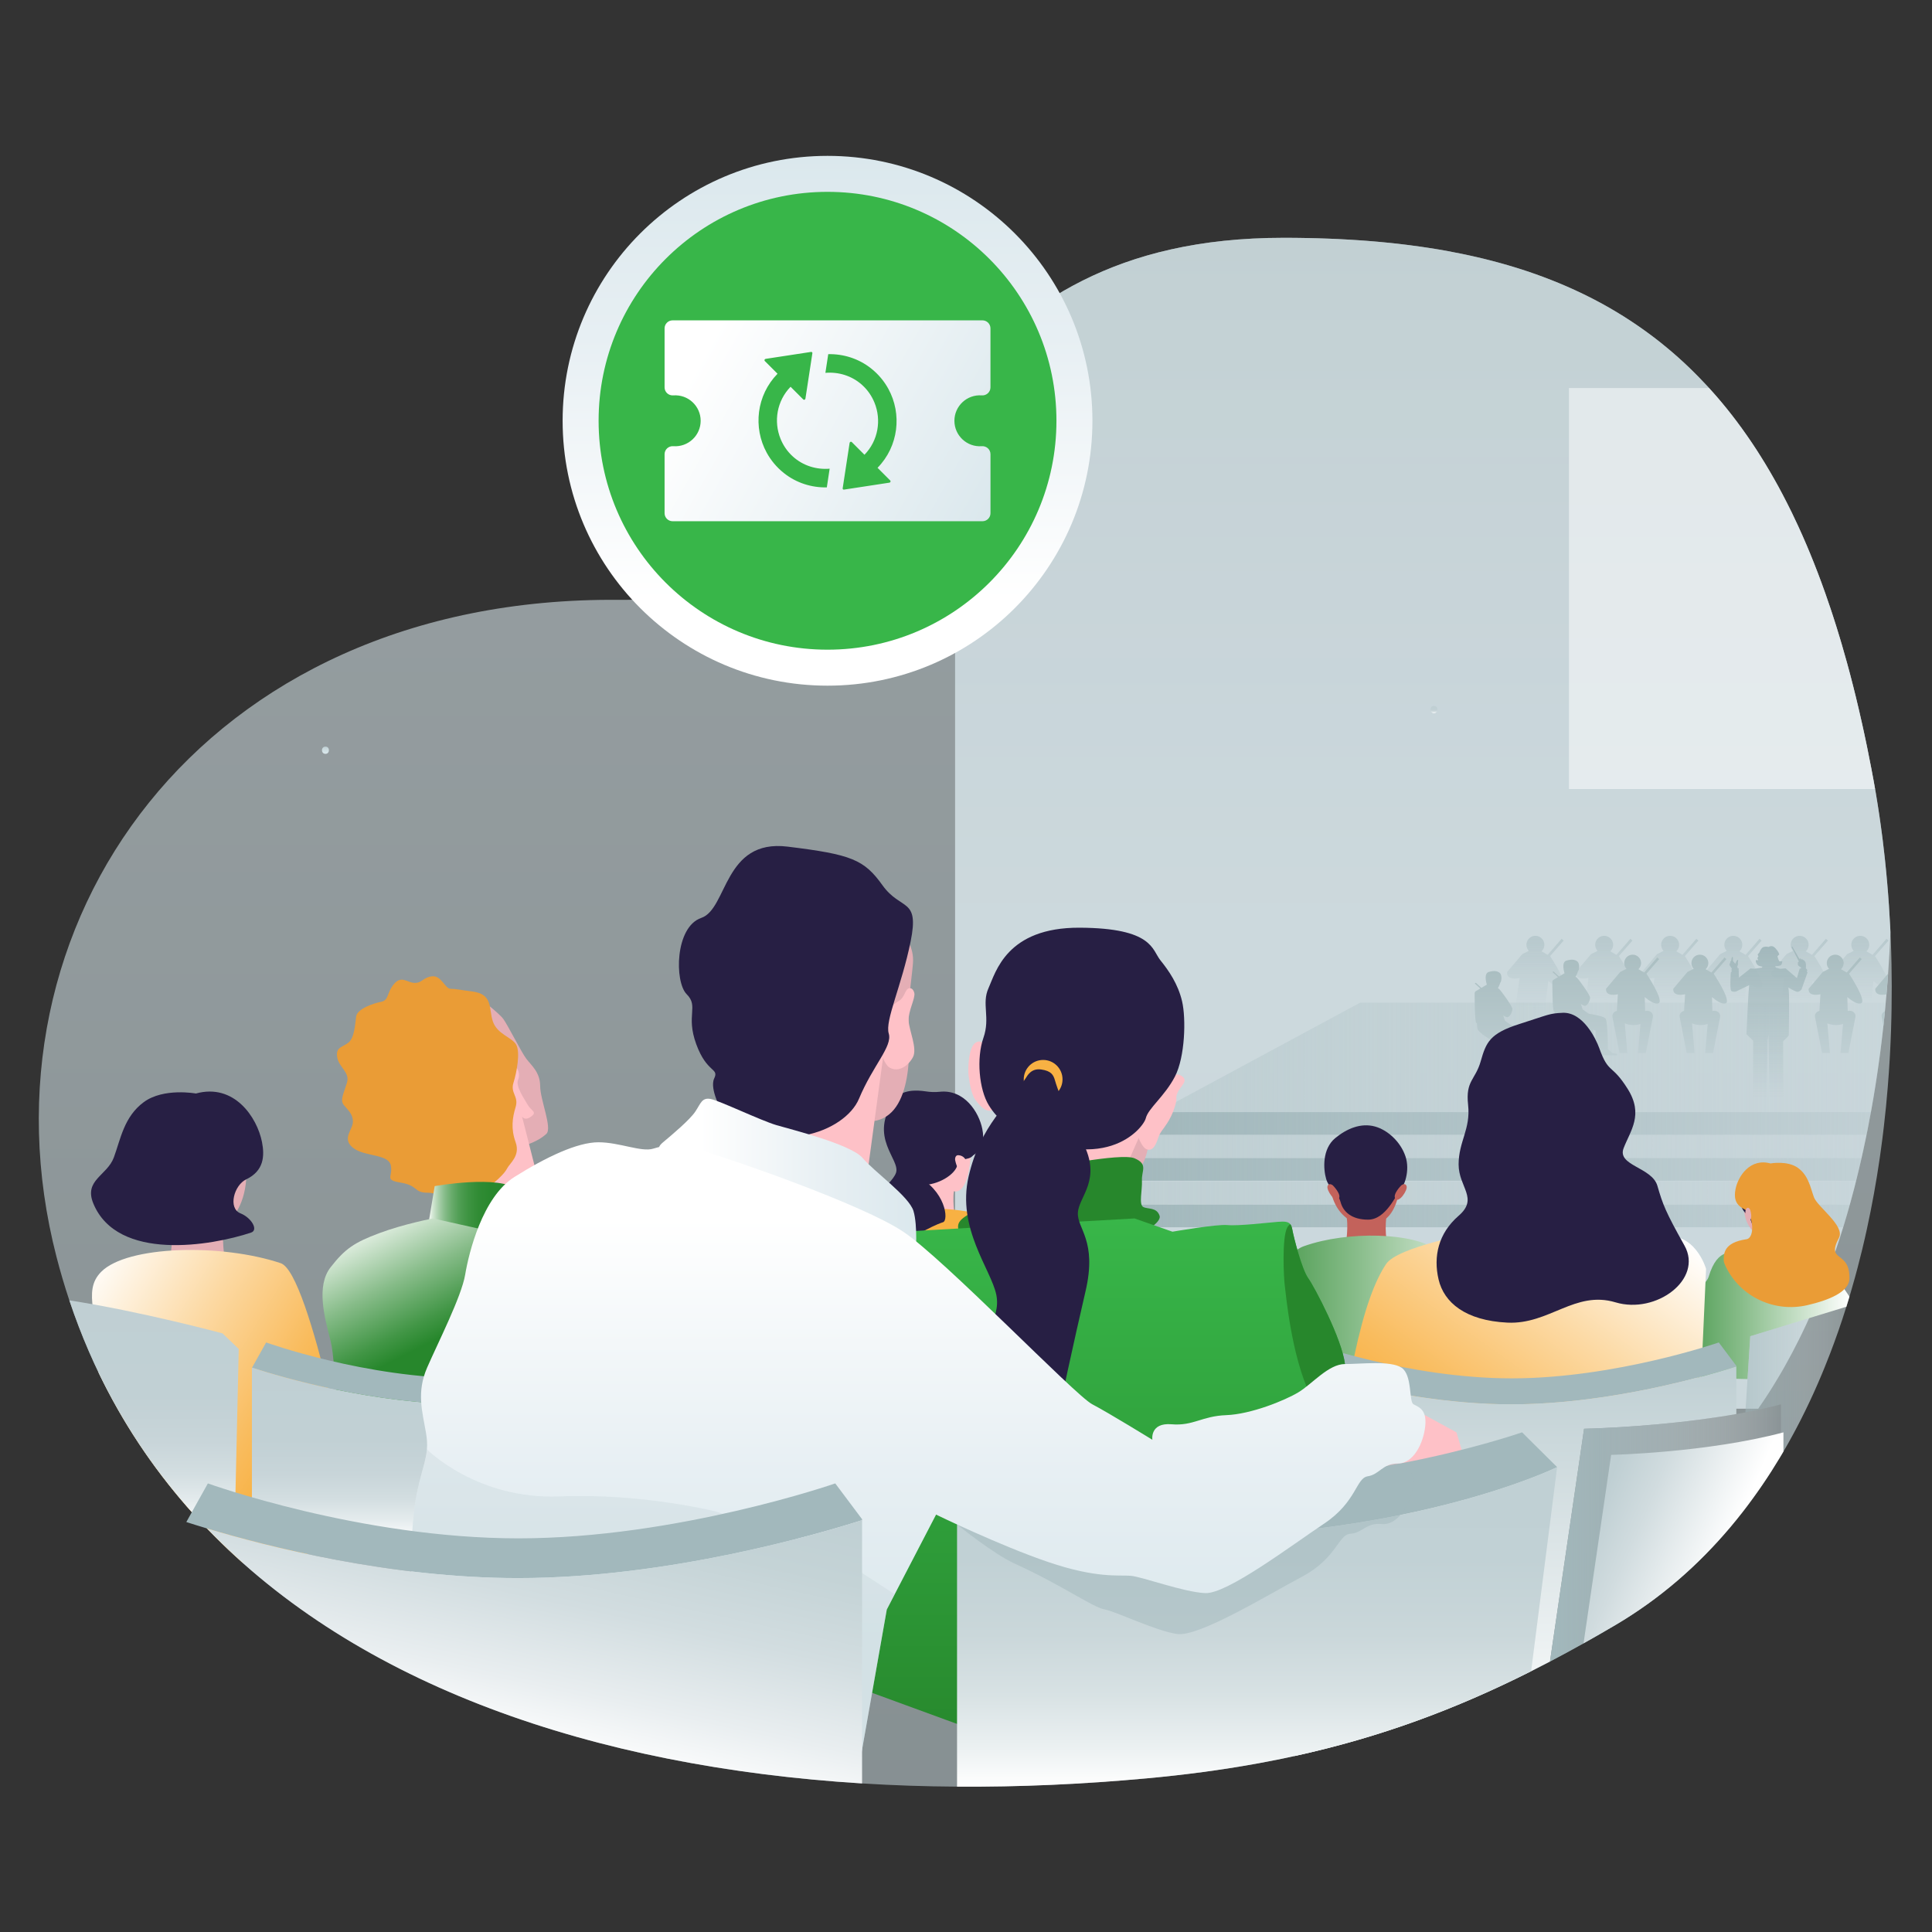 <svg enable-background="new 0 0 800 800" viewBox="0 0 800 800" xmlns="http://www.w3.org/2000/svg" xmlns:xlink="http://www.w3.org/1999/xlink"><rect x="0" y="0" width="800" height="800" fill="#333333" stroke="none"/><linearGradient id="a" gradientUnits="userSpaceOnUse" x1="399.697" x2="399.697" y1="739.823" y2="98.465"><stop offset="0" stop-color="#bfcfd3"/><stop offset=".5" stop-color="#cfdee2"/><stop offset="1" stop-color="#dbe8ed"/></linearGradient><linearGradient id="b"><stop offset="0" stop-color="#dbe8ed"/><stop offset=".5" stop-color="#cfdee2"/><stop offset="1" stop-color="#bfcfd3"/></linearGradient><linearGradient id="c" gradientUnits="userSpaceOnUse" x1="589.136" x2="589.136" xlink:href="#b" y1="376.88" y2="-107.959"/><clipPath id="d"><path d="m782.79 385.95c-.02.67-.05 1.34-.08 2.01-.03.6-.05 1.2-.08 1.79-.09 1.81-.19 3.63-.29 5.45-.01.17-.02.33-.04.5-.1 1.83-.21 3.67-.34 5.5-.23 3.44-.49 6.89-.79 10.35-.17 1.97-.35 3.95-.54 5.92-.08.87-.17 1.73-.26 2.6v.08c-.03.26-.05.51-.09.77-.06.61-.11 1.22-.18 1.82-.14 1.3-.28 2.6-.43 3.9-.14 1.32-.3 2.63-.46 3.94 0 .07-.01.15-.02.22-.37 3.06-.76 6.11-1.19 9.15-.01.09-.02.17-.04.25-.44 3.23-.92 6.46-1.44 9.67-.49 3.13-1.02 6.25-1.58 9.36-.03.18-.07.37-.1.55-.47 2.61-.96 5.2-1.47 7.79-.05.27-.11.55-.16.82-.52 2.58-1.06 5.15-1.62 7.7-.29 1.35-.59 2.7-.9 4.04-.59 2.62-1.22 5.22-1.86 7.81-.34 1.4-.7 2.8-1.06 4.19-.34 1.31-.69 2.62-1.05 3.92-.1.41-.21.83-.33 1.24-.24.89-.48 1.78-.74 2.66-.18.68-.38 1.37-.58 2.05-.11.38-.22.75-.33 1.13-.37 1.25-.73 2.5-1.11 3.74-.17.55-.33 1.11-.51 1.66-.37 1.2-.74 2.4-1.13 3.6-.33 1.06-.68 2.11-1.03 3.16-.22.68-.45 1.36-.68 2.03-.19.58-.39 1.16-.59 1.74-.2.57-.39 1.14-.59 1.71-1.7 4.89-3.51 9.7-5.43 14.42-.46 1.15-.93 2.28-1.41 3.41-.47 1.14-.95 2.26-1.44 3.38-.39.91-.78 1.81-1.19 2.7-1.12 2.5-2.26 4.97-3.44 7.4-.43.88-.86 1.76-1.29 2.62-1.86 3.74-3.8 7.41-5.82 10.99-.28.49-.56.98-.84 1.47-.32.56-.64 1.13-.97 1.68-.53.92-1.08 1.84-1.64 2.75-.56.94-1.13 1.87-1.71 2.8-.52.84-1.04 1.67-1.57 2.49-1.4 2.18-2.84 4.32-4.31 6.43h-332.56v-425.76c29.31-31.5 66.11-59.08 136.02-59.08 1.52 0 3.03.01 4.54.02.8.01 1.6.02 2.39.03.99.01 1.98.03 2.96.05 2.95.05 5.87.14 8.76.25 1.21.04 2.41.1 3.61.15 1.45.07 2.89.14 4.32.23 1.14.06 2.28.13 3.41.21.66.04 1.31.08 1.96.13.77.05 1.54.11 2.31.17.71.05 1.41.11 2.11.17.16.01.33.02.49.04.87.07 1.73.14 2.59.22 1.56.14 3.11.29 4.65.45.91.09 1.82.19 2.72.29.65.07 1.3.15 1.95.23.11.01.22.02.33.04.96.11 1.91.23 2.86.35 1.51.19 3.02.39 4.51.61 1.05.14 2.09.3 3.13.46 1.08.16 2.15.33 3.22.51.51.08 1.03.17 1.54.25.06.01.11.02.16.03 1.18.2 2.36.41 3.54.63 1.96.36 3.91.74 5.83 1.14.5.1 1 .2 1.5.31.88.18 1.75.37 2.62.57.73.16 1.46.33 2.19.5.92.21 1.84.43 2.75.65.86.21 1.72.43 2.57.65.38.09.75.19 1.12.29.86.22 1.7.45 2.55.68.02 0 .05.01.07.02.51.14 1.01.28 1.51.42.85.23 1.7.48 2.54.73.51.15 1.02.3 1.53.46.57.17 1.13.34 1.69.51.4.12.78.25 1.17.37 1 .32 2 .64 2.99.97.94.31 1.87.63 2.8.96.28.1.56.19.84.29 1.06.37 2.11.76 3.15 1.15 1.14.42 2.27.85 3.39 1.3.99.38 1.97.78 2.94 1.18.26.11.52.22.78.33.81.33 1.61.67 2.4 1.02 2.38 1.03 4.73 2.11 7.04 3.23 1.91.92 3.79 1.87 5.65 2.86 7.45 3.94 14.56 8.39 21.33 13.37.85.62 1.69 1.25 2.53 1.89.83.64 1.66 1.29 2.49 1.94.82.66 1.65 1.32 2.46 2 .82.67 1.63 1.35 2.43 2.04.81.69 1.61 1.39 2.4 2.1 1.59 1.42 3.16 2.87 4.71 4.36.77.74 1.54 1.49 2.3 2.26.65.64 1.3 1.3 1.93 1.96 2.39 2.44 4.72 4.98 6.99 7.61.72.83 1.44 1.68 2.15 2.53 1.51 1.8 3 3.65 4.46 5.54.61.79 1.22 1.58 1.82 2.39.69.92 1.38 1.85 2.06 2.79.66.92 1.32 1.84 1.97 2.78.52.73 1.03 1.48 1.54 2.23.27.4.54.8.81 1.2 1.26 1.87 2.5 3.78 3.71 5.74.56.88 1.11 1.77 1.65 2.67.62 1.03 1.24 2.06 1.85 3.11.61 1.04 1.22 2.1 1.82 3.17.53.93 1.05 1.86 1.57 2.81.11.2.23.41.34.62.55 1.02 1.1 2.05 1.65 3.09.58 1.1 1.16 2.22 1.73 3.35.41.81.82 1.62 1.22 2.44.31.59.6 1.19.89 1.79.88 1.8 1.74 3.63 2.59 5.48 1.2 2.61 2.38 5.27 3.53 7.98.49 1.14.97 2.28 1.44 3.44.06.13.11.26.16.4.46 1.1.91 2.22 1.35 3.34.56 1.38 1.1 2.78 1.64 4.2.5 1.3.99 2.6 1.47 3.92.36.97.72 1.95 1.06 2.93.23.61.44 1.23.66 1.85.71 1.99 1.4 4.01 2.08 6.05.3.9.61 1.81.9 2.73 1.02 3.11 2.01 6.27 2.97 9.49.29.93.57 1.87.84 2.82.7 2.38 1.39 4.79 2.06 7.24.21.76.42 1.52.62 2.28.26.97.52 1.94.78 2.92.4 1.52.8 3.05 1.19 4.6.38 1.5.76 3.01 1.13 4.54.01.04.02.08.03.13.38 1.56.76 3.14 1.13 4.73.5 2.1.98 4.21 1.45 6.35.26 1.15.51 2.3.76 3.46s.5 2.32.74 3.49c.19.89.38 1.78.56 2.67.6 2.89 1.18 5.82 1.74 8.79.33 1.71.65 3.43.97 5.17.6 3.25 1.16 6.56 1.69 9.92.23 1.43.45 2.88.66 4.33.2 1.37.4 2.75.59 4.13.19 1.39.38 2.78.56 4.18.08.63.16 1.25.24 1.88.26 2.1.51 4.21.74 6.34.09.76.17 1.52.25 2.28.17 1.58.33 3.18.48 4.78.15 1.53.29 3.07.42 4.62.12 1.37.24 2.75.34 4.13.13 1.59.24 3.19.35 4.8.2 2.97.38 5.96.53 8.98.04.74.07 1.48.1 2.22z"/></clipPath><linearGradient id="e"><stop offset="0" stop-color="#bfcfd3"/><stop offset="1" stop-color="#bfcfd3" stop-opacity="0"/></linearGradient><linearGradient id="f" gradientUnits="userSpaceOnUse" x1="479.124" x2="884.414" xlink:href="#e" y1="437.838" y2="437.838"/><linearGradient id="g" gradientUnits="userSpaceOnUse" x1="458.054" x2="880.734" xlink:href="#e" y1="474.708" y2="474.708"/><linearGradient id="h" gradientUnits="userSpaceOnUse" x1="479.124" x2="881.804" y1="465.193" y2="465.193"><stop offset="0" stop-color="#a2b8bc"/><stop offset=".962" stop-color="#a2b8bc" stop-opacity=".038"/><stop offset="1" stop-color="#a2b8bc" stop-opacity="0"/></linearGradient><linearGradient id="i"><stop offset="0" stop-color="#a2b8bc"/><stop offset="1" stop-color="#a2b8bc" stop-opacity="0"/></linearGradient><linearGradient id="j" gradientUnits="userSpaceOnUse" x1="458.054" x2="879.444" xlink:href="#i" y1="484.223" y2="484.223"/><linearGradient id="k" gradientUnits="userSpaceOnUse" x1="443.524" x2="896.014" xlink:href="#e" y1="493.993" y2="493.993"/><linearGradient id="l" gradientUnits="userSpaceOnUse" x1="464.594" x2="876.194" xlink:href="#i" y1="503.508" y2="503.508"/><linearGradient id="m"><stop offset="0" stop-color="#a2b8bc" stop-opacity="0"/><stop offset=".038" stop-color="#a2b8bc" stop-opacity=".038"/><stop offset="1" stop-color="#a2b8bc"/></linearGradient><linearGradient id="n" gradientUnits="userSpaceOnUse" x1="635.877" x2="635.877" xlink:href="#m" y1="417.55" y2="387.497"/><linearGradient id="o" gradientUnits="userSpaceOnUse" x1="664.368" x2="664.368" xlink:href="#m" y1="414.322" y2="387.497"/><linearGradient id="p" gradientUnits="userSpaceOnUse" x1="691.68" x2="691.68" xlink:href="#m" y1="414.322" y2="387.497"/><linearGradient id="q" gradientUnits="userSpaceOnUse" x1="717.835" x2="717.835" xlink:href="#m" y1="414.322" y2="387.497"/><linearGradient id="r" gradientUnits="userSpaceOnUse" x1="745.313" x2="745.313" xlink:href="#m" y1="414.322" y2="387.497"/><linearGradient id="s" gradientUnits="userSpaceOnUse" x1="770.409" x2="770.409" xlink:href="#m" y1="414.322" y2="387.497"/><linearGradient id="t"><stop offset="0" stop-color="#bfcfd3"/><stop offset="1" stop-color="#aabec1"/></linearGradient><linearGradient id="u" gradientUnits="userSpaceOnUse" x1="659.15" x2="659.15" xlink:href="#t" y1="441.996" y2="437.663"/><linearGradient id="v" gradientUnits="userSpaceOnUse" x1="656.168" x2="656.168" xlink:href="#t" y1="437.935" y2="397.366"/><linearGradient id="w" gradientUnits="userSpaceOnUse" x1="626.984" x2="626.984" xlink:href="#t" y1="446.708" y2="442.375"/><linearGradient id="x" gradientUnits="userSpaceOnUse" x1="624.001" x2="624.001" xlink:href="#t" y1="442.647" y2="402.078"/><linearGradient id="y" gradientUnits="userSpaceOnUse" x1="676.147" x2="676.147" xlink:href="#t" y1="436.007" y2="395.292"/><linearGradient id="z" gradientUnits="userSpaceOnUse" x1="703.983" x2="703.983" xlink:href="#t" y1="436.007" y2="395.292"/><linearGradient id="A" gradientUnits="userSpaceOnUse" x1="760.028" x2="760.028" xlink:href="#t" y1="436.007" y2="395.292"/><linearGradient id="B" gradientUnits="userSpaceOnUse" x1="787.625" x2="787.625" xlink:href="#t" y1="436.007" y2="395.292"/><linearGradient id="C" gradientUnits="userSpaceOnUse" x1="732.264" x2="732.264" xlink:href="#m" y1="454.084" y2="391.773"/><linearGradient id="D"><stop offset="0" stop-color="#27872c"/><stop offset=".152" stop-color="#429646"/><stop offset=".479" stop-color="#87bc89"/><stop offset=".954" stop-color="#f4f9f4"/><stop offset="1" stop-color="#fff"/></linearGradient><linearGradient id="E" gradientUnits="userSpaceOnUse" x1="503.985" x2="623.753" xlink:href="#D" y1="540.322" y2="540.322"/><linearGradient id="F"><stop offset="0" stop-color="#a2b8bc"/><stop offset=".22" stop-color="#a6bbbf" stop-opacity=".78"/><stop offset=".423" stop-color="#b1c3c7" stop-opacity=".577"/><stop offset=".621" stop-color="#c4d2d4" stop-opacity=".379"/><stop offset=".814" stop-color="#dee6e7" stop-opacity=".186"/><stop offset="1" stop-color="#fff" stop-opacity="0"/></linearGradient><linearGradient id="G" gradientUnits="userSpaceOnUse" x1="760.88" x2="761.981" xlink:href="#F" y1="550.498" y2="550.498"/><linearGradient id="H" gradientUnits="userSpaceOnUse" x1="761.981" x2="763.28" xlink:href="#F" y1="546.958" y2="546.958"/><linearGradient id="I" gradientUnits="userSpaceOnUse" x1="679.676" x2="765.82" xlink:href="#D" y1="543.459" y2="543.459"/><linearGradient id="J" gradientUnits="userSpaceOnUse" x1="28.899" x2="124.524" y1="536.433" y2="594.924"><stop offset="0" stop-color="#fff"/><stop offset=".457" stop-color="#fcd9a3"/><stop offset=".828" stop-color="#f9bc5e"/><stop offset="1" stop-color="#f8b143"/></linearGradient><linearGradient id="K" gradientUnits="userSpaceOnUse" x1="177.031" x2="214.542" y1="504.38" y2="504.38"><stop offset="0" stop-color="#fff"/><stop offset=".003" stop-color="#fdfefd"/><stop offset=".062" stop-color="#d0e5d1"/><stop offset=".124" stop-color="#a9cfab"/><stop offset=".193" stop-color="#85bb88"/><stop offset=".268" stop-color="#68ab6b"/><stop offset=".35" stop-color="#509e54"/><stop offset=".444" stop-color="#3e9442"/><stop offset=".554" stop-color="#318c35"/><stop offset=".698" stop-color="#29882e"/><stop offset="1" stop-color="#27872c"/></linearGradient><linearGradient id="L" gradientUnits="userSpaceOnUse" x1="172.822" x2="145.854" xlink:href="#D" y1="558.544" y2="505.379"/><linearGradient id="M" gradientUnits="userSpaceOnUse" x1="722.731" x2="764.541" xlink:href="#F" y1="571.938" y2="571.938"/><linearGradient id="N" gradientUnits="userSpaceOnUse" x1="599.789" x2="674.446" y1="602.303" y2="497.023"><stop offset="0" stop-color="#f8b143"/><stop offset=".172" stop-color="#f9bc5e"/><stop offset=".543" stop-color="#fcd9a3"/><stop offset="1" stop-color="#fff"/></linearGradient><linearGradient id="O" gradientUnits="userSpaceOnUse" x1="627.5" x2="627.5" y1="727.135" y2="565.815"><stop offset="0" stop-color="#fff"/><stop offset=".285" stop-color="#ecf1f2"/><stop offset="1" stop-color="#bfcfd3"/></linearGradient><linearGradient id="P"><stop offset="0" stop-color="#fff"/><stop offset=".016" stop-color="#fafbfc"/><stop offset=".102" stop-color="#e4ebed"/><stop offset=".205" stop-color="#d3dee1"/><stop offset=".331" stop-color="#c8d5d9"/><stop offset=".508" stop-color="#c1d0d4"/><stop offset="1" stop-color="#bfcfd3"/></linearGradient><linearGradient id="Q" gradientUnits="userSpaceOnUse" x1="195.787" x2="195.787" xlink:href="#P" y1="637.495" y2="555.874"/><linearGradient id="R" gradientUnits="userSpaceOnUse" x1="63.785" x2="63.785" xlink:href="#P" y1="632.268" y2="525.427"/><linearGradient id="S" gradientUnits="userSpaceOnUse" x1="456.946" x2="456.946" y1="726.881" y2="504.535"><stop offset="0" stop-color="#27872c"/><stop offset=".407" stop-color="#2e9c39"/><stop offset="1" stop-color="#38b649"/></linearGradient><linearGradient id="T" gradientUnits="userSpaceOnUse" x1="520.531" x2="520.531" y1="739.826" y2="593.098"><stop offset="0" stop-color="#fff"/><stop offset=".106" stop-color="#ecf1f2"/><stop offset=".257" stop-color="#d8e2e4"/><stop offset=".43" stop-color="#cad7da"/><stop offset=".641" stop-color="#c1d1d5"/><stop offset="1" stop-color="#bfcfd3"/></linearGradient><linearGradient id="U" gradientUnits="userSpaceOnUse" x1="272.852" x2="379.388" y1="487.163" y2="487.163"><stop offset=".161" stop-color="#fff"/><stop offset=".656" stop-color="#e7eff3"/><stop offset="1" stop-color="#dbe8ed"/></linearGradient><linearGradient id="V" gradientUnits="userSpaceOnUse" x1="134.756" x2="134.756" xlink:href="#b" y1="312.145" y2="309.145"/><linearGradient id="W" gradientUnits="userSpaceOnUse" x1="323.204" x2="323.204" xlink:href="#b" y1="617.445" y2="614.445"/><linearGradient id="X" gradientUnits="userSpaceOnUse" x1="380.29" x2="380.29" y1="681.069" y2="470.255"><stop offset="0" stop-color="#dbe8ed"/><stop offset=".343" stop-color="#e7eff3"/><stop offset=".836" stop-color="#fff"/></linearGradient><linearGradient id="Y" gradientUnits="userSpaceOnUse" x1="213.262" x2="239.732" y1="722.629" y2="601.343"><stop offset="0" stop-color="#fff"/><stop offset=".214" stop-color="#e9eef0"/><stop offset=".499" stop-color="#d2dde0"/><stop offset=".767" stop-color="#c4d3d6"/><stop offset="1" stop-color="#bfcfd3"/></linearGradient><linearGradient id="Z" gradientUnits="userSpaceOnUse" x1="641.81" x2="737.45" xlink:href="#F" y1="634.753" y2="634.753"/><linearGradient id="aa" gradientUnits="userSpaceOnUse" x1="662.567" x2="713.945" y1="621.805" y2="644.1"><stop offset="0" stop-color="#bfcfd3"/><stop offset=".336" stop-color="#d1dcdf"/><stop offset="1" stop-color="#fff"/></linearGradient><linearGradient id="ab" gradientUnits="userSpaceOnUse" x1="593.782" x2="593.782" xlink:href="#P" y1="295.301" y2="292.301"/><linearGradient id="ac" gradientUnits="userSpaceOnUse" x1="342.661" x2="342.661" y1="283.923" y2="64.546"><stop offset=".164" stop-color="#fff"/><stop offset=".657" stop-color="#e7eff3"/><stop offset="1" stop-color="#dbe8ed"/></linearGradient><linearGradient id="ad" gradientUnits="userSpaceOnUse" x1="291.488" x2="409.009" y1="145.355" y2="211.677"><stop offset="0" stop-color="#fff"/><stop offset="1" stop-color="#dbe8ed"/></linearGradient><path d="m783.26 417.48c-.02 1.36-.04 2.73-.08 4.1-.03 1.19-.06 2.37-.1 3.56-.02.59-.03 1.17-.05 1.76-.02.56-.04 1.13-.07 1.7-.02.59-.04 1.18-.07 1.77 0 .23-.01.47-.03.7-.04.96-.08 1.92-.13 2.89-.04.98-.09 1.97-.15 2.96-.03.6-.06 1.2-.1 1.79-.1 1.81-.22 3.63-.35 5.45-.01.17-.02.33-.04.5-.12 1.83-.26 3.67-.41 5.5-.44 5.41-.97 10.84-1.61 16.27-.1.87-.2 1.73-.31 2.6 0 .02 0 .05-.01.08-.1.86-.21 1.73-.32 2.59-.17 1.3-.34 2.6-.52 3.9-.18 1.39-.38 2.78-.58 4.16-1.42 9.72-3.16 19.4-5.25 28.98-.57 2.61-1.15 5.2-1.78 7.79-.06.27-.13.55-.19.82-.63 2.58-1.28 5.15-1.95 7.7-.36 1.35-.72 2.7-1.09 4.04-1.11 4.03-2.28 8.03-3.53 12-.54 1.73-1.1 3.45-1.66 5.16-.52 1.58-1.05 3.14-1.6 4.71-.57 1.63-1.14 3.25-1.74 4.87-.54 1.49-1.09 2.97-1.66 4.44-.77 2.02-1.56 4.02-2.38 6.01-.34.87-.7 1.74-1.07 2.6-2.16 5.18-4.46 10.28-6.91 15.27-.56 1.15-1.13 2.28-1.7 3.41-.57 1.14-1.15 2.26-1.74 3.38-.47.91-.95 1.81-1.44 2.7-1.35 2.5-2.73 4.97-4.16 7.4-.34.59-.68 1.17-1.03 1.75-.17.29-.35.58-.52.87-2.25 3.74-4.59 7.41-7.03 10.99-.34.49-.67.98-1.01 1.47-.39.56-.78 1.13-1.18 1.68-.64.92-1.3 1.84-1.97 2.75-.68.94-1.37 1.87-2.07 2.8-.63.84-1.26 1.67-1.9 2.49-1.69 2.18-3.43 4.32-5.2 6.43-13.45 15.97-29.25 29.77-47.67 40.62-4.43 2.61-8.82 5.13-13.19 7.58-4.65 2.6-9.28 5.12-13.9 7.54-2.6 1.36-5.2 2.7-7.8 4-31.23 15.72-62.38 27.34-97.99 35.13-18.88 4.14-39.02 7.2-61.09 9.23-26.63 2.45-52.93 3.62-78.64 3.44-13.28-.08-26.39-.52-39.32-1.33-103-6.4-194.14-35.73-256.55-91.4-5.11-4.55-10.03-9.28-14.74-14.19-1.44-1.49-2.86-3.01-4.26-4.54-.54-.59-1.07-1.17-1.59-1.76-.13-.15-.26-.29-.39-.44-.66-.73-1.32-1.47-1.98-2.22-14.48-16.6-26.8-35.08-36.62-55.52-2.97-6.18-5.72-12.54-8.23-19.09-1.37-3.57-2.67-7.19-3.9-10.87-1.96-5.87-3.73-11.88-5.32-18.03-35.39-137.24 59.9-273.64 232.91-272.03 23.91.22 42.79-4.77 58.72-13.05 33.41-17.36 53.85-49.19 80.46-77.79 29.31-31.5 66.11-59.08 136.02-59.08 1.52 0 3.03.01 4.54.02.8.01 1.6.02 2.39.03.99.01 1.98.03 2.96.05 2.95.05 5.87.14 8.76.25 1.21.04 2.41.1 3.61.15 1.45.07 2.89.14 4.32.23 1.14.06 2.28.13 3.41.21.66.04 1.31.08 1.96.13.77.05 1.54.11 2.31.17.71.05 1.41.11 2.11.17.16.01.33.02.49.04.87.07 1.73.14 2.59.22 1.56.14 3.11.29 4.65.45.91.09 1.82.19 2.72.29.65.07 1.3.15 1.95.23.11.01.22.02.33.04.96.11 1.91.23 2.86.35 1.51.19 3.02.39 4.51.61 1.05.14 2.09.3 3.13.46 1.08.16 2.15.33 3.22.51.51.08 1.03.17 1.54.25.06.01.11.02.16.03 1.18.2 2.36.41 3.54.63 1.96.36 3.91.74 5.83 1.14.5.1 1 .2 1.5.31.88.18 1.75.37 2.62.57.73.16 1.46.33 2.19.5.92.21 1.84.43 2.75.65.86.21 1.72.43 2.57.65.38.09.75.19 1.12.29.86.22 1.7.45 2.55.68.02 0 .05.01.07.02.51.14 1.01.28 1.51.42.85.23 1.7.48 2.54.73.51.15 1.02.3 1.53.46.57.17 1.13.34 1.69.51.4.12.78.25 1.17.37 1 .32 2 .64 2.99.97.94.31 1.87.63 2.8.96.28.1.56.19.84.29 1.06.37 2.11.76 3.15 1.15 1.14.42 2.27.85 3.39 1.3.99.38 1.97.78 2.94 1.18.26.11.52.22.78.33.81.33 1.61.67 2.4 1.02 2.38 1.03 4.73 2.11 7.04 3.23 1.91.92 3.79 1.87 5.65 2.86 7.45 3.94 14.56 8.39 21.33 13.37.85.62 1.69 1.25 2.53 1.89.83.64 1.66 1.29 2.49 1.94.82.66 1.65 1.32 2.46 2 .82.67 1.63 1.35 2.43 2.04.81.69 1.61 1.39 2.4 2.1 1.59 1.42 3.16 2.87 4.71 4.36.77.74 1.54 1.49 2.3 2.26.65.64 1.3 1.3 1.93 1.96 2.39 2.44 4.72 4.98 6.99 7.61.72.83 1.44 1.68 2.15 2.53 1.51 1.8 3 3.65 4.46 5.54.61.79 1.22 1.58 1.82 2.39.69.92 1.38 1.85 2.06 2.79.66.92 1.32 1.84 1.97 2.78.52.73 1.03 1.48 1.54 2.23.27.4.54.8.81 1.2 1.26 1.87 2.5 3.78 3.71 5.74.56.88 1.11 1.77 1.65 2.67.62 1.03 1.24 2.06 1.85 3.11.61 1.04 1.22 2.1 1.82 3.17.53.93 1.05 1.86 1.57 2.81.11.2.23.41.34.62.55 1.02 1.1 2.05 1.65 3.09.58 1.1 1.16 2.22 1.73 3.35.41.81.82 1.62 1.22 2.44.31.59.6 1.19.89 1.79.88 1.8 1.74 3.63 2.59 5.48 1.2 2.61 2.38 5.27 3.53 7.98.49 1.14.97 2.28 1.44 3.44.06.13.11.26.16.4.46 1.1.91 2.22 1.35 3.34.56 1.38 1.1 2.78 1.64 4.2.5 1.3.99 2.6 1.47 3.92.36.97.72 1.95 1.06 2.93.23.61.44 1.23.66 1.85.71 1.99 1.4 4.01 2.08 6.05.3.9.61 1.81.9 2.73 1.02 3.11 2.01 6.27 2.97 9.49.29.93.57 1.87.84 2.82.7 2.38 1.39 4.79 2.06 7.24.21.76.42 1.52.62 2.28.26.97.52 1.94.78 2.92.4 1.52.8 3.05 1.19 4.6.38 1.5.76 3.01 1.13 4.54.01.04.02.08.03.13.38 1.56.76 3.14 1.13 4.73.5 2.1.98 4.21 1.45 6.35.26 1.15.51 2.3.76 3.46s.5 2.32.74 3.49c.19.89.38 1.78.56 2.67.6 2.89 1.18 5.82 1.74 8.79.33 1.71.65 3.43.97 5.17.6 3.25 1.16 6.56 1.69 9.92.23 1.43.45 2.88.66 4.33.2 1.37.4 2.75.59 4.13.19 1.39.38 2.78.56 4.18.08.63.16 1.25.24 1.88.26 2.1.51 4.21.74 6.34.09.76.17 1.52.25 2.28.17 1.58.33 3.18.48 4.78.15 1.53.29 3.07.42 4.62.12 1.37.24 2.75.34 4.13.13 1.59.24 3.19.35 4.8.2 2.97.38 5.96.53 8.98.04.74.07 1.48.1 2.22.01.06.01.12.01.18.06 1.19.11 2.39.15 3.59.06 1.49.11 2.98.16 4.48v.18c.05 1.63.09 3.26.12 4.9.12 6.01.13 12.08.03 18.2z" fill="url(#a)" opacity=".6"/><path d="m782.79 385.95c-.02.67-.05 1.34-.08 2.01-.03.6-.05 1.2-.08 1.79-.09 1.81-.19 3.63-.29 5.45-.01.17-.02.33-.04.5-.1 1.83-.21 3.67-.34 5.5-.23 3.44-.49 6.89-.79 10.35-.17 1.97-.35 3.95-.54 5.92-.08.87-.17 1.73-.26 2.6v.08c-.03.26-.05.51-.09.77-.06.61-.11 1.22-.18 1.82-.14 1.3-.28 2.6-.43 3.9-.14 1.32-.3 2.63-.46 3.94 0 .07-.01.15-.02.22-.37 3.06-.76 6.11-1.19 9.15-.01.09-.02.17-.04.25-.44 3.23-.92 6.46-1.44 9.67-.49 3.13-1.02 6.25-1.58 9.36-.03.18-.07.37-.1.55-.47 2.61-.96 5.2-1.47 7.79-.05.27-.11.55-.16.82-.52 2.58-1.06 5.15-1.62 7.7-.29 1.35-.59 2.7-.9 4.04-.59 2.62-1.22 5.22-1.86 7.81-.34 1.4-.7 2.8-1.06 4.19-.34 1.31-.69 2.62-1.05 3.92-.1.41-.21.83-.33 1.24-.24.89-.48 1.78-.74 2.66-.18.68-.38 1.37-.58 2.05-.11.38-.22.75-.33 1.13-.37 1.25-.73 2.5-1.11 3.74-.17.55-.33 1.11-.51 1.66-.37 1.2-.74 2.4-1.13 3.6-.33 1.06-.68 2.11-1.03 3.16-.22.68-.45 1.36-.68 2.03-.19.58-.39 1.16-.59 1.74-.2.57-.39 1.14-.59 1.71-1.7 4.89-3.51 9.7-5.43 14.42-.46 1.15-.93 2.28-1.41 3.41-.47 1.14-.95 2.26-1.44 3.38-.39.91-.78 1.81-1.19 2.7-1.12 2.5-2.26 4.97-3.44 7.4-.43.88-.86 1.76-1.29 2.62-1.86 3.74-3.8 7.41-5.82 10.99-.28.49-.56.98-.84 1.47-.32.56-.64 1.13-.97 1.68-.53.92-1.08 1.84-1.64 2.75-.56.94-1.13 1.87-1.71 2.8-.52.84-1.04 1.67-1.57 2.49-1.4 2.18-2.84 4.32-4.31 6.43h-332.56v-425.76c29.31-31.5 66.11-59.08 136.02-59.08 1.52 0 3.03.01 4.54.02.8.01 1.6.02 2.39.03.99.01 1.98.03 2.96.05 2.95.05 5.87.14 8.76.25 1.21.04 2.41.1 3.61.15 1.45.07 2.89.14 4.32.23 1.14.06 2.28.13 3.41.21.66.04 1.31.08 1.96.13.77.05 1.54.11 2.31.17.71.05 1.41.11 2.11.17.16.01.33.02.49.04.87.07 1.73.14 2.59.22 1.56.14 3.11.29 4.65.45.91.09 1.82.19 2.72.29.65.07 1.3.15 1.95.23.11.01.22.02.33.04.96.11 1.91.23 2.86.35 1.51.19 3.02.39 4.51.61 1.05.14 2.09.3 3.13.46 1.08.16 2.15.33 3.22.51.51.08 1.03.17 1.54.25.06.01.11.02.16.03 1.18.2 2.36.41 3.54.63 1.96.36 3.91.74 5.83 1.14.5.1 1 .2 1.5.31.88.18 1.75.37 2.62.57.73.16 1.46.33 2.19.5.92.21 1.84.43 2.75.65.86.21 1.72.43 2.57.65.38.09.75.19 1.12.29.86.22 1.7.45 2.55.68.02 0 .05.01.07.02.51.14 1.01.28 1.51.42.85.23 1.7.48 2.54.73.51.15 1.02.3 1.53.46.57.17 1.13.34 1.69.51.4.12.78.25 1.17.37 1 .32 2 .64 2.99.97.94.31 1.87.63 2.8.96.28.1.56.19.84.29 1.06.37 2.11.76 3.15 1.15 1.14.42 2.27.85 3.39 1.3.99.38 1.97.78 2.94 1.18.26.11.52.22.78.33.81.33 1.61.67 2.4 1.02 2.38 1.03 4.73 2.11 7.04 3.23 1.91.92 3.79 1.87 5.65 2.86 7.45 3.94 14.56 8.39 21.33 13.37.85.62 1.69 1.25 2.53 1.89.83.64 1.66 1.29 2.49 1.94.82.66 1.65 1.32 2.46 2 .82.67 1.63 1.35 2.43 2.04.81.69 1.61 1.39 2.4 2.1 1.59 1.42 3.16 2.87 4.71 4.36.77.74 1.54 1.49 2.3 2.26.65.64 1.3 1.3 1.93 1.96 2.39 2.44 4.72 4.98 6.99 7.61.72.83 1.44 1.68 2.15 2.53 1.51 1.8 3 3.65 4.46 5.54.61.79 1.22 1.58 1.82 2.39.69.92 1.38 1.85 2.06 2.79.66.92 1.32 1.84 1.97 2.78.52.73 1.03 1.48 1.54 2.23.27.4.54.8.81 1.2 1.26 1.87 2.5 3.78 3.71 5.74.56.88 1.11 1.77 1.65 2.67.62 1.03 1.24 2.06 1.85 3.11.61 1.04 1.22 2.1 1.82 3.17.53.93 1.05 1.86 1.57 2.81.11.2.23.41.34.62.55 1.02 1.1 2.05 1.65 3.09.58 1.1 1.16 2.22 1.73 3.35.41.81.82 1.62 1.22 2.44.31.59.6 1.19.89 1.79.88 1.8 1.74 3.63 2.59 5.48 1.2 2.61 2.38 5.27 3.53 7.98.49 1.14.97 2.28 1.44 3.44.06.13.11.26.16.4.46 1.1.91 2.22 1.35 3.34.56 1.38 1.1 2.78 1.64 4.2.5 1.3.99 2.6 1.47 3.92.36.97.72 1.95 1.06 2.93.23.61.44 1.23.66 1.85.71 1.99 1.4 4.01 2.08 6.05.3.9.61 1.81.9 2.73 1.02 3.11 2.01 6.27 2.97 9.49.29.93.57 1.87.84 2.82.7 2.38 1.39 4.79 2.06 7.24.21.76.42 1.52.62 2.28.26.97.52 1.94.78 2.92.4 1.52.8 3.05 1.19 4.6.38 1.5.76 3.01 1.13 4.54.01.04.02.08.03.13.38 1.56.76 3.14 1.13 4.73.5 2.1.98 4.21 1.45 6.35.26 1.15.51 2.3.76 3.46s.5 2.32.74 3.49c.19.89.38 1.78.56 2.67.6 2.89 1.18 5.82 1.74 8.79.33 1.71.65 3.43.97 5.17.6 3.25 1.16 6.56 1.69 9.92.23 1.43.45 2.88.66 4.33.2 1.37.4 2.75.59 4.13.19 1.39.38 2.78.56 4.18.08.63.16 1.25.24 1.88.26 2.1.51 4.21.74 6.34.09.76.17 1.52.25 2.28.17 1.58.33 3.18.48 4.78.15 1.53.29 3.07.42 4.62.12 1.37.24 2.75.34 4.13.13 1.59.24 3.19.35 4.8.2 2.97.38 5.96.53 8.98.04.74.07 1.48.1 2.22z" fill="url(#c)" opacity=".8"/><g clip-path="url(#d)"><path d="m884.41 415.17c0 2.76-.02-.47-.07 2.31-.02 1.36-.04 2.73-.08 4.1-.03 1.19-.06 2.37-.1 3.56-.02.59-.03 1.17-.05 1.76-.02.56-.04 1.13-.07 1.7-.02.59-.04 1.18-.07 1.77 0 .23-.01.47-.03.7-.04.96-.08 1.92-.13 2.89-.04.98-.09 1.97-.15 2.96-.03.6-.06 1.2-.1 1.79-.1 1.81-.22 3.63-.35 5.45-.01.17-.02.33-.04.5-.12 1.83-.26 3.67-.41 5.5-.28 3.44-.6 6.89-.96 10.35h-402.68l84.1-45.34z" fill="url(#f)"/><path d="m880.73 469.88c-.07.61-.14 1.22-.22 1.82-.17 1.3-.34 2.6-.52 3.9-.17 1.32-.36 2.63-.55 3.94h-421.39l21.66-9.66z" fill="url(#g)"/><path d="m881.8 460.51c-.2 1.97-.42 3.95-.65 5.92-.1.87-.2 1.73-.31 2.6 0 .02 0 .05-.01.08-.03.26-.06.51-.1.77h-401.61v-9.37z" fill="url(#h)"/><path d="m879.44 479.54c-.01.07-.02.15-.03.22-.45 3.06-.92 6.11-1.44 9.15h-419.92v-9.37z" fill="url(#j)"/><path d="m896.01 489.16v9.67h-452.49l21.66-9.67z" fill="url(#k)"/><path d="m876.19 498.83c-.6 3.13-1.24 6.25-1.91 9.36h-409.69v-9.36z" fill="url(#l)"/></g><g clip-path="url(#d)" opacity=".5"><path d="m641.92 395.99-.09-.05 5.64-6.47-.83-.73-5.78 6.64-2.54-1.46c.65-.61 1.08-1.45 1.16-2.41.16-2.05-1.37-3.84-3.42-4s-3.84 1.37-4 3.42c-.08 1.07.3 2.07.97 2.81l-2.7 1.35-6.25 7.39s-.82 3.64 5.18 2.48l-1.69 11.64 12.15.95 1.41-11.35c1.73 1.47 4.53 3.49 6.13 2.7 2.42-1.2-5.34-12.91-5.34-12.91z" fill="url(#n)"/><path d="m670.41 395.99-.1-.05 5.64-6.47-.83-.73-5.78 6.64-2.54-1.46c.65-.61 1.08-1.45 1.16-2.41.16-2.05-1.37-3.84-3.42-4s-3.84 1.37-4 3.42c-.08 1.07.3 2.07.97 2.81l-2.7 1.35-6.25 7.39s-.82 3.64 5.18 2.48l-.91 8.41 12.15.95.64-8.12c1.73 1.47 4.53 3.49 6.13 2.7 2.42-1.2-5.34-12.91-5.34-12.91z" fill="url(#o)"/><path d="m697.72 395.99-.09-.05 5.64-6.47-.83-.73-5.78 6.64-2.54-1.46c.65-.61 1.08-1.45 1.16-2.41.16-2.05-1.37-3.84-3.42-4s-3.84 1.37-4 3.42c-.08 1.07.3 2.07.97 2.81l-2.7 1.35-6.25 7.39s-.82 3.64 5.18 2.48l-.91 8.41 12.15.95.64-8.12c1.73 1.47 4.53 3.49 6.13 2.7 2.41-1.2-5.35-12.91-5.35-12.91z" fill="url(#p)"/><path d="m723.88 395.99-.09-.05 5.64-6.47-.83-.73-5.78 6.64-2.54-1.46c.65-.61 1.08-1.45 1.16-2.41.16-2.05-1.37-3.84-3.42-4s-3.84 1.37-4 3.42c-.08 1.07.3 2.07.97 2.81l-2.7 1.35-6.25 7.39s-.82 3.64 5.18 2.48l-.91 8.41 12.15.95.64-8.12c1.73 1.47 4.53 3.49 6.13 2.7 2.41-1.2-5.35-12.91-5.35-12.91z" fill="url(#q)"/><path d="m751.35 395.99-.09-.05 5.64-6.47-.83-.73-5.78 6.64-2.54-1.46c.65-.61 1.08-1.45 1.16-2.41.16-2.05-1.37-3.84-3.42-4s-3.84 1.37-4 3.42c-.08 1.07.3 2.07.97 2.81l-2.7 1.35-6.25 7.39s-.82 3.64 5.18 2.48l-.91 8.41 12.15.95.64-8.12c1.73 1.47 4.53 3.49 6.13 2.7 2.41-1.2-5.35-12.91-5.35-12.91z" fill="url(#r)"/><path d="m776.45 395.99-.09-.05 5.64-6.47-.83-.73-5.78 6.64-2.54-1.46c.65-.61 1.08-1.45 1.16-2.41.16-2.05-1.37-3.84-3.42-4s-3.84 1.37-4 3.42c-.08 1.07.3 2.07.97 2.81l-2.7 1.35-6.25 7.39s-.82 3.64 5.18 2.48l-.91 8.41 12.15.95.64-8.12c1.73 1.47 4.53 3.49 6.13 2.7 2.41-1.2-5.35-12.91-5.35-12.91z" fill="url(#s)"/></g><g clip-path="url(#d)"><path d="m658.26 437.66.05.87 2.39 2.27 2.02.3v.65s-3.11 0-4.06 0-1.49-1.42-1.49-1.42l-.27 1.67h-1.09s-.13-1.02-.21-1.92.42-2.1.42-2.1z" fill="url(#u)"/><path d="m643.45 405.6 1.67-.99-2.28-2.1.43-.27 2.3 2.11 2.27-1.35s-1.52-4.57.8-5.24c2.31-.67 3.43-.36 4.34.23 1.47.95.8 4.16.44 4.13-.14.48-.39 1.24-.72 1.82-.1.18-.2.34-.3.48.22.12.4.25.53.38.99 1 5.49 7.15 5.49 8.33s-1.18 3.69-2.36 3.33c-1.18-.37-1.48-.84-1.48-.84l.77 2.37 2.55 1.78c2.83.46 6.42 1.2 6.95 2.02.89 1.39.96 12.39.96 12.39l-.19.03 1.96 1.85 2.02.3v.65s-3.11 0-4.06 0-1.49-.2-1.49-.2l-.27.44h-1.09s-.13-1.02-.21-1.92c-.02-.2 0-.43.03-.64l-1.87.29.1-8.24-1.1-.35c.5 3.47.54 10.73.54 10.73l-5.18.81.1-8.24-9.16-6.13.04-.06c-.99-.74-1.9-1.6-2.05-2.32-.07-.33-.14-1.14-.2-2.22-.1-.01-.18-.03-.24-.05-.7-.28-.7-12.01-.7-12.01s-.15-.94.66-1.3z" fill="url(#v)"/><path d="m626.09 442.38.05.87 2.39 2.27 2.02.3v.65s-3.11 0-4.06 0-1.49-1.42-1.49-1.42l-.27 1.67h-1.09s-.13-1.02-.21-1.92c-.07-.9.42-2.1.42-2.1z" fill="url(#w)"/><path d="m611.28 410.31 1.67-.99-2.28-2.1.43-.27 2.3 2.11 2.27-1.35s-1.52-4.57.8-5.24c2.31-.67 3.43-.36 4.34.23 1.47.95.8 4.16.44 4.13-.14.48-.39 1.24-.72 1.82-.1.18-.2.34-.3.48.22.12.4.25.53.38.99 1 5.49 7.15 5.49 8.33s-1.18 3.69-2.36 3.33c-1.18-.37-1.48-.84-1.48-.84l.77 2.37 2.55 1.78c2.83.46 6.42 1.2 6.95 2.02.89 1.39.96 12.39.96 12.39l-.19.03 1.96 1.85 2.02.3v.65s-3.11 0-4.06 0-1.49-.2-1.49-.2l-.27.44h-1.09s-.13-1.02-.21-1.92c-.02-.2 0-.43.03-.64l-1.87.29.1-8.24-1.1-.35c.5 3.47.54 10.73.54 10.73l-5.18.81.1-8.24-9.16-6.13.04-.06c-.99-.74-1.9-1.6-2.05-2.32-.07-.33-.14-1.14-.2-2.22-.1-.01-.18-.03-.24-.05-.7-.28-.7-12.01-.7-12.01s-.15-.94.66-1.3z" fill="url(#x)"/><path d="m681.82 403.27-.09-.05 5.3-6.08-.78-.68-5.43 6.24-2.38-1.37c.74-.7 1.19-1.73 1.08-2.88-.14-1.5-1.3-2.78-2.78-3.07-2.09-.42-4.02 1.09-4.18 3.15-.08 1.01.28 1.95.91 2.64l-2.54 1.27-5.87 6.94s-.77 3.42 4.86 2.33l-.42 6.89c-1.22.26-2.05 1.32-1.83 2.47l2.92 14.96h3.26l-1.06-12.27c2.09.83 4.38.91 6.49.24l-1.04 12.03h3.26l2.92-14.96c.26-1.32-.89-2.54-2.41-2.54-.28 0-.54.05-.79.12l-.16-5.78c1.63 1.38 4.26 3.27 5.76 2.53 2.29-1.13-5-12.13-5-12.13z" fill="url(#y)"/><path d="m709.66 403.27-.09-.05 5.3-6.08-.78-.68-5.43 6.24-2.38-1.37c.74-.7 1.19-1.73 1.08-2.88-.14-1.5-1.3-2.78-2.78-3.07-2.09-.42-4.02 1.09-4.18 3.15-.08 1.01.28 1.95.91 2.64l-2.54 1.27-5.87 6.94s-.77 3.42 4.86 2.33l-.42 6.89c-1.22.26-2.05 1.32-1.83 2.47l2.92 14.96h3.26l-1.06-12.27c2.09.83 4.38.91 6.49.24l-1.04 12.03h3.26l2.92-14.96c.26-1.32-.89-2.54-2.41-2.54-.28 0-.54.05-.79.12l-.16-5.78c1.63 1.38 4.26 3.27 5.76 2.53 2.29-1.13-5-12.13-5-12.13z" fill="url(#z)"/><path d="m765.7 403.27-.09-.05 5.3-6.08-.78-.68-5.43 6.24-2.38-1.37c.74-.7 1.19-1.73 1.08-2.88-.14-1.5-1.3-2.78-2.78-3.07-2.09-.42-4.02 1.09-4.18 3.15-.08 1.01.28 1.95.91 2.64l-2.54 1.27-5.87 6.94s-.77 3.42 4.86 2.33l-.42 6.89c-1.22.26-2.05 1.32-1.83 2.47l2.92 14.96h3.26l-1.06-12.27c2.09.83 4.38.91 6.49.24l-1.04 12.03h3.26l2.92-14.96c.26-1.32-.89-2.54-2.41-2.54-.28 0-.54.05-.79.12l-.16-5.78c1.63 1.38 4.26 3.27 5.76 2.53 2.29-1.13-5-12.13-5-12.13z" fill="url(#A)"/><path d="m793.3 403.27-.09-.05 5.3-6.08-.78-.68-5.43 6.24-2.38-1.37c.74-.7 1.19-1.73 1.08-2.88-.14-1.5-1.3-2.78-2.78-3.07-2.09-.42-4.02 1.09-4.18 3.15-.08 1.01.28 1.95.91 2.64l-2.54 1.27-5.87 6.94s-.77 3.42 4.86 2.33l-.42 6.89c-1.22.26-2.05 1.32-1.83 2.47l2.92 14.96h3.26l-1.06-12.27c2.09.83 4.38.91 6.49.24l-1.04 12.03h3.26l2.92-14.96c.26-1.32-.89-2.54-2.41-2.54-.28 0-.54.05-.79.12l-.16-5.78c1.63 1.38 4.26 3.27 5.76 2.53 2.29-1.13-5-12.13-5-12.13z" fill="url(#B)"/></g><path clip-path="url(#d)" d="m748.47 402.6-2.5 7.11s-1.05 1.26-2.04.96c-.52-.17-2.07-.98-3.41-1.71.06.44.11.88.18 1.33.29 2.28 0 18.44 0 18.44-.34.51-1.26 1.44-2.35 2.45v22.9h-5.63l-.43-24.88.08.01-.08-.74-.34 2.46-.38 23.16h-5.63v-23.19c-1.53-1.45-2.77-2.63-2.77-2.63s.67-14.81.85-16.89c.07-.8.17-2.07.28-3.45l-5.45 2.63s-1.2.34-1.95-.23-.19-7.67-.19-7.67.11-.15.35-.36l-.09-.94s.07-.09.18-.21c-.36-.54-1.07-1.6-1.07-1.7 0-.13.21-.18.21-.18s-.02-.34 0-.47c.02-.14.23-.11.23-.11s-.06-.4 0-.57c.05-.18.32-.19.32-.19l.14-1.04s.28-.74.45-.74.15 1.82.15 1.82l.96 1.09s.51-1.09.61-1.25c.09-.15.34-.44.51-.38.18.05-.01.77-.01.77s.02.85 0 1.16c-.01.2-.22.7-.37 1.03.14-.02.22-.02.22-.02v.64c.13-.04.27-.08.41-.11l.15 3.91 4.76-3.78 1.76.11 2.94-.45.3-.41c-.82-.11-1.63-.31-2.02-.7-.97-.97-.76-2-.76-2h1.03l-.38-.87.43-.67-.32-.81.69-.79s.71-2 1.79-2.32 1.99 0 1.99 0 1.09-.67 2.06-.15c.97.53 2.05 2.27 2.05 2.27l.38.98-.76.7.33 1.22.43.92h1.24s-.05 1.49-.86 1.75c-.32.09-1.14.21-2.02.3l.22.58 1.82.47 2.24-.17 4.67 4.03 1.16-4.03s.16.05.41.14l.2-.44s-1.32-.83-1.36-1.13 0-1.11 0-1.11l.43-.25-3.05-6.06.29-.2 2.98 5.18c.07-.15.16-.25.29-.25.45.02.41.4.41.4s.31-.09.51-.04c.21.06.27.31.27.31s.25-.11.37.04c.11.13.18.39.2.44 0-.02.02-.08.18.01.21.11.47 1.17.47 1.45 0 .2-.04 1.04-.06 1.52.46.31.61.77.61.77l-.25.54c.14.07.26.18.34.29z" fill="url(#C)"/><path clip-path="url(#d)" d="m886.34 326.72h-236.67v-166.03h140.92c47.85 23.18 78.45 71.1 94.42 158.24.47 2.55.91 5.15 1.33 7.79z" fill="#fff" opacity=".5"/><path d="m574.12 503.39s-1.41 9.29 1.53 14.12h-18.71s1.49-8 .74-13.06c-.74-5.07 16.44-1.06 16.44-1.06z" fill="#c3625b"/><path d="m565.88 507.77s-13.92-.93-15.22-17.79c-1.02-13.3.24-15.65 14-16.04 13.03-.37 15.57 3.43 15.58 8.04.04 24.35-9.17 24.59-14.36 25.79z" fill="#c3625b"/><path d="m569.41 466.48c5.17 1.45 10.48 6.22 12.55 12.3s-.62 12.65-2.27 14.25-5.77 11.98-13.18 12c-6.86.01-10.35-3.29-11.41-7.29s-4.74-5.41-5.96-9.53-1.68-12.47 3.75-16.94c4.72-3.9 10.64-6.44 16.52-4.79z" fill="#271f44"/><path d="m580.24 490.84s1.61-1.34 2.19.31-3.19 7.12-4.6 5.29c-1.41-1.82 2.41-5.6 2.41-5.6z" fill="#c3625b"/><path d="m551.9 490.84s-1.61-1.34-2.19.31 3.19 7.12 4.6 5.29c1.41-1.82-2.41-5.6-2.41-5.6z" fill="#c3625b"/><path d="m594.71 517.5c-9.11-7.05-36.53-7.98-54.76-1.49-3.62 1.29-7.21 4.63-9.99 13.92-1.35 4.5-16.96 17.87-23.13 23.02-1.6 1.33-2.61 3.24-2.82 5.31-.29 2.85 2.93 10.6 5.8 10.75h113.95l-.76-7.98c-.27-2.77-1.18-5.44-2.67-7.79-5.69-8.94-20.41-31.7-25.62-35.74z" fill="url(#E)"/><path d="m378.73 492.21s1.4 9.19-1.51 13.95h18.49s-1.47-7.91-.74-12.91-16.24-1.04-16.24-1.04z" fill="#fec1c7"/><path d="m394.97 493.26s5.66 2.37 6.94-14.3c1.01-13.14-.23-15.46-13.83-15.85-12.88-.37-15.38 3.39-15.39 7.95-.04 24.06 17.16 21.02 22.28 22.2z" fill="#fec1c7"/><path d="m383.38 455.74c-5.11 1.43-12.4 5.39-12.4 12.15 0 6.34.62 12.5 2.25 14.08s1.15 8.73 8.47 8.75c6.78.01 13.67-4.26 14.72-8.22 1.05-3.95 5.99-1.18 7.01-5.3 2.02-8.13 1.66-12.32-3.7-16.74-4.69-3.84-10.54-6.35-16.35-4.72z" fill="#271f44"/><path d="m372.68 479.81s-1.59-1.32-2.16.31 3.15 7.03 4.55 5.23c1.39-1.8-2.39-5.54-2.39-5.54z" fill="#ffb27d"/><path d="m338.09 533.74v45.34l109.94-2.65c2.83-.14 13.54-11.78 13.25-14.6l-5.82-9.21c-2.62-3.83-8.66-10.11-10.24-11.42-6.1-5.09-21.53-18.3-22.86-22.75-2.75-9.18-6.3-12.48-9.87-13.75-5.28-1.88-11.35-3.13-17.51-3.79-1.3-.14-2.6-.25-3.9-.33-4.16-.27-8.31-.27-12.21-.02-8.84.58-16.48 2.49-20.5 5.6-3.73 2.91-13.22 16.81-20.28 27.58z" fill="#f8b143"/><path d="m389.12 452.08c-1.94.21-3.9.13-5.83-.17-3.77-.59-9.91-.78-12.82 3.32-11.25 15.84 2.59 24.86.52 30.48s-15.58 13.23-12.6 20.45c7.4 17.91 19.93 3.98 32.12-.08 2.35-.78 1.2-13.13-11.37-19.41-3.78-1.89 19.05-5.93 22.77-7.71 5.42-2.6 5.69-7.12 4.85-11.44-1.38-7.04-7.5-16.54-17.64-15.44z" fill="#271f44"/><path d="m395.49 480.31s-.22-2.12 1.48-1.96c4.26.39 4.16 6.52 1.85 7-2.31.47-3.33-5.04-3.33-5.04z" fill="#fec1c7"/><path d="m738.66 510.05s-1 6.56 1.08 9.97h-13.21s1.05-5.65.53-9.22c-.53-3.57 11.6-.75 11.6-.75z" fill="#ffb27d"/><path d="m732.84 513.15s-9.83-.65-10.74-12.56c-.72-9.39.17-11.05 9.88-11.32 9.2-.26 10.99 2.42 11 5.68.02 17.18-6.48 17.35-10.14 18.2z" fill="#e4aeb5"/><path d="m735.33 484c3.65 1.02 8.86 3.85 8.86 8.68 0 4.53-.44 8.93-1.6 10.06s-4.08 8.46-9.3 8.47c-4.84.01-7.31-2.33-8.06-5.15s-3.48-3.79-4.21-6.73c-1.44-5.81-1.19-8.8 2.64-11.96 3.34-2.74 7.52-4.53 11.67-3.37z" fill="#271f44"/><path d="m742.97 501.19s1.14-.94 1.55.22-2.25 5.02-3.25 3.74c-.99-1.29 1.7-3.96 1.7-3.96z" fill="#ffb27d"/><path d="m760.88 552.09c.38-1.06.74-2.12 1.1-3.18-.22.68-.46 1.37-.7 2.05-.13.38-.26.75-.4 1.13z" fill="url(#G)"/><path d="m761.98 548.91c.44-1.29.88-2.59 1.3-3.9-.13.41-.26.83-.4 1.24-.29.89-.59 1.78-.9 2.66z" fill="url(#H)"/><path d="m765.82 536.9c-.41 1.4-.84 2.8-1.28 4.19l-39.79 12.22-1.14 17.73-34.47-.83c-2.02-.1-9.67-8.41-9.46-10.43l4.16-6.57c1.86-2.74 6.18-7.22 7.31-8.16 4.36-3.64 15.38-13.07 16.33-16.25 1.96-6.56 4.5-8.92 7.05-9.83 12.87-4.58 32.23-3.93 38.66 1.05 2.36 1.83 7.9 9.76 12.63 16.88z" fill="url(#I)"/><path d="m733.13 481.76s7.08-1.31 11.43 1.88c4.35 3.2 5.08 8.11 6.56 12.13 1.48 4.01 12.97 11.87 10.35 16.79-5.54 10.41 4.62 4.95 4.34 16.9-.13 5.51-8.49 8.92-17.47 10.99-13.6 3.13-27.7-3.44-33.75-16.01-.5-1.03-.79-1.83-.81-2.29-.11-3.05-.02-7.63 9.34-9 3.84-.56 2.85-10.71-1.02-12.56-3.87-1.86-4.06-5.09-3.46-8.17 1.06-5.46 6.11-12.98 14.49-10.66z" fill="#ea9c36"/><path d="m724.71 500.95s-.6-1.44-1.55-.55-.36 5.81 1.2 5.09c1.56-.73.35-4.54.35-4.54z" fill="#e4aeb5"/><path d="m70.7 506.23s1.88 12.39-2.04 18.82h24.93s-1.98-10.66-.99-17.4c.99-6.76-21.9-1.42-21.9-1.42z" fill="#e4aeb5"/><path d="m81.67 512.07s18.56-1.23 20.28-23.71c1.36-17.72-.31-20.86-18.65-21.38-17.37-.49-20.75 4.57-20.76 10.72-.04 32.45 12.23 32.78 19.13 34.37z" fill="#e4aeb5"/><path d="m62.54 489.5s-2.15-1.78-2.92.42 4.25 9.49 6.13 7.06c1.89-2.44-3.21-7.48-3.21-7.48z" fill="#ffb27d"/><path d="m150.16 636.72c.75 2.51-23.52 8.27-49.74 10.36-5.11-4.55-10.03-9.28-14.74-14.19-1.44-1.49-2.86-3.01-4.26-4.54-.54-.59-1.07-1.17-1.59-1.76-.13-.15-.26-.29-.39-.44-.66-.73-1.32-1.47-1.98-2.22-14.48-16.6-26.8-35.08-36.62-55.52.49-23.08-7.13-33.49 1.05-41.77 10.78-10.92 49.9-11.78 74.35-3.58 12.38 4.16 30.22 101.28 33.92 113.66z" fill="url(#J)"/><path d="m81.12 452.8s-13.37-2.48-21.58 3.56c-8.2 6.04-9.6 15.32-12.39 22.89-2.79 7.58-12.52 9.37-8.5 19.1 9.98 24.15 48.87 17.52 65.31 12.04 3.17-1.06.13-6.17-4.38-7.97-5.3-2.11-2.66-11.67 2.37-14.08 7.31-3.5 7.67-9.61 6.54-15.42-2.01-10.29-11.55-24.49-27.37-20.12z" fill="#271f44"/><path d="m198.23 413.07s8.35 6.34 10.2 8.89c1.85 2.54 7.4 13.64 9.48 16.42 2.08 2.77 5.74 5.55 5.76 11.33s5.11 17.38 2.57 19.79-10.4 7.5-26.13 6.34c-15.73-1.17-1.88-62.77-1.88-62.77z" fill="#e4aeb5"/><path d="m223.67 491.84-7.49-29.49s1.05 1.95 3.74 0 0-2.4-1.35-4.79-5.22-7.78-4.03-10.48c1.19-2.69-.61-7.34-4.05-5.54s-11.98 26.35-11.98 26.35l-7.68 21.88 4.96 8.06z" fill="#fec1c7"/><path d="m195.43 410.53c-4.47-.55-6.63-1.09-8.87-1.09-2.25 0-3.82-5.61-7.64-5.17-3.82.45-4.04 2.76-7.19 2.73s-5.39-3.24-8.53.39c-3.14 3.62-2.02 6.77-5.39 7.44s-9.88 2.92-10.33 6.06-.67 8.76-3.14 10.78-5.39 1.8-4.72 6.06 5.39 6.23 4.04 10.64-2.92 7.11-1.35 9.13 3.82 3.59 3.82 6.96-4.72 6.96 0 10.78 14.82 2.47 15.72 7.41-2.92 5.88 4.27 7.09c7.19 1.22 5.08 4.14 11.07 4.14 6 0 12.28 6.29 20.15 1.12 7.86-5.17 11.59-9.05 12.65-11.18s5.54-5.23 3.52-10.84-1.35-10.1 0-14.59-2.25-5.68-.9-10.02c1.35-4.35 2.92-12.66 1.12-15.8s-7.86-4.27-9.66-9.66c-1.79-5.38.23-11.29-8.64-12.38z" fill="#ea9c36"/><path d="m177.03 508.94 2.97-17.79s26.65-4.83 34.55 1.52v26.7z" fill="url(#K)"/><path d="m163.25 636.71-4.26-38.63 4.26-10.21 68.62-1.73-5.11 59.68z" fill="#a2b8bc"/><path d="m150.16 636.71s-11.14-2.71-10.71-16.85 0-54.82-2.57-64.68c-2.57-9.85-6-22.7 0-30.41s9.85-10.28 20.13-14.13 22.27-6.11 22.27-6.11l37.77 8.41 3.77 132.87z" fill="url(#L)"/><path d="m764.54 541.09c-3.29 10.49-7.05 20.74-11.33 30.67-4.64 10.77-9.88 21.16-15.76 31.03v-21.29c-4.72 1.26-9.68 2.36-14.72 3.33l.88-13.79 1.14-17.73z" fill="url(#M)" opacity=".5"/><path d="m706.45 525.41-2 44.64c-18.31 4.89-48.46 11.45-78.61 11.45-25.45 0-50.36-4.67-68.18-9.07 1.22-3.53 2.32-7.22 3.14-11.04 4.13-19.35 8.42-30.89 13.17-38.01 4.75-7.13 36.66-12.9 36.66-12.9s62.78 4.41 77.04 1.65c14.25-2.76 18.78 13.28 18.78 13.28z" fill="url(#N)"/><path d="m647.07 419.38c-5.61.24-5.61.72-17.92 4.64-12.32 3.92-13.78 7.59-16.02 15.43s-6.33 7.98-5.22 18.06-3.93 15.12-3.93 24.64 8.4 14 0 21.28-10.53 16.87-8.29 26.39 11.08 16.99 28.45 17.85 28-13.44 44.8-8.4 36.4-9.52 28.56-23.52-8.96-16.95-11.2-24.71-16.8-8.32-14-15.6 8.4-13.85 1.68-24.56-7.83-5.9-11.76-16.87c-1.38-3.84-6.71-14.98-15.15-14.63z" fill="#271f44"/><path d="m718.98 565.82v-.26l-7.26-9.68s-42.89 14.87-85.77 14.87c-42.89 0-84.04-14.87-84.04-14.87l-5.84 10.45c12.72 4.11 50.61 15.17 89.78 15.17 40.9-.01 81.8-12.07 93.13-15.68z" fill="#a2b8bc"/><path d="m718.98 565.82v19.7c-5.12.91-10.28 1.68-15.33 2.34-25.26 3.31-47.72 3.76-47.72 3.76l-3.48 23.78-10.64 72.61c-2.6 1.36-5.2 2.7-7.8 4-31.23 15.72-62.38 27.34-97.99 35.13v-160.74l.04-.07c4.46 1.44 12 3.73 21.6 6.1 17.82 4.4 42.73 9.07 68.18 9.07 30.15 0 60.3-6.56 78.61-11.45 6.53-1.75 11.55-3.28 14.53-4.23z" fill="url(#O)"/><path d="m287.27 565.82v-.26l-7.26-9.68s-42.89 14.87-85.77 14.87c-42.89 0-84.04-14.87-84.04-14.87l-5.84 10.45c12.72 4.11 50.61 15.17 89.78 15.17 40.9-.01 81.8-12.07 93.13-15.68z" fill="#a2b8bc"/><path d="m194.13 581.49c-39.17 0-77.06-11.06-89.78-15.17l-.04.07v71.1h182.96v-71.67c-11.33 3.61-52.23 15.67-93.14 15.67z" fill="url(#Q)"/><path d="m98.86 558.57-1.68 73.7-15.76-3.92c-.54-.59-1.07-1.17-1.59-1.76-.79-.87-1.58-1.76-2.37-2.66-18.87-21.63-34.06-46.45-44.85-74.61-1.37-3.57-2.67-7.19-3.9-10.87 29.8 4.59 63.44 13.68 63.44 13.68z" fill="url(#R)"/><path d="m475.96 471.25s-.53 7.59-3.71 12.27h-10.33l-.53-14.13z" fill="#e4aeb5"/><g fill="#fec1c7"><path d="m578.45 579.67 24.65 13.44 5.73 19.22-37.43-3.96z"/><path d="m464.73 486.62 13.69-31.1-57.94 2 2.26 38.67z"/><path d="m484.23 446.93s2.03-3.37 5.08-1.38c3.06 1.99-.53 4.12-1.73 6.91s.53 1.59-1.73 7.57-5.18 7.84-6.11 10.7-2.26 6.31-5.05 5.12-5.45-11.03-5.45-11.03z"/><path d="m408.38 434.57s-1.13-4.74-4.32-2.88-3.29 11.33-2.99 13.69c.31 2.37 1.03 7.72 2.88 10.14s5.46 6.85 8.55 2.73z"/></g><path d="m374.43 387.64s4.17 4.28 3.61 11.21c-.55 6.93-2.19 15.69-1.78 24.66s2.35 38.73-14.88 40.76l-20.18-47.08z" fill="#e4aeb5"/><path d="m366.89 418.53s3.65-3.11 5.47-4.18 2.39-3.82 3.33-4.72c.85-.82 2.36-.64 2.9 1.5.54 2.15-2.54 7.5-2.36 11.47s3.71 11.57 1.81 15.13c-1.89 3.56-6 6.54-9.75 4.29-3.76-2.25-6.97-17.59-1.4-23.49z" fill="#fec1c7"/><path d="m417.32 465.41s-3.79-1.12-7.86-7.72-5.19-19.51-2.25-27.93c2.95-8.42-.84-14.08 2.11-20.59s7.44-25.18 37.76-25.03 29.9 9.12 33.41 13.48c3.51 4.35 7.3 9.83 8.98 16.98 1.68 7.16 1.26 23.02-2.95 31.16s-11.09 13.19-12.07 17.27c-.98 4.07-17.82 25.4-57.13 2.38z" fill="#271f44"/><path d="m358.64 489.76 11.21-82.76-50.14 51.37-4.68 23.23z" fill="#fec1c7"/><circle cx="431.94" cy="446.93" fill="#f8b143" r="8.03"/><path d="m431.94 483.9s32.16-6.72 37.86-4.27c5.7 2.44 2.85 5.09 3.05 9.16s-1.37 9.97.53 10.99c1.91 1.02 5.57 0 6.79 3.66s-14.48 14.24-40.21 11.8-39.36 1.22-42.41-4.48 2.85-6.72 6.31-10.17c3.46-3.46 28.08-16.69 28.08-16.69z" fill="#27872c"/><path d="m556.91 564.82c.29 2.48-5.46 7.2-14.31 12.92-27.47 17.76-110.66 149.14-110.66 149.14l-74.97-27.43 17.04-189.43 29.88-1.74 65.89-3.75 15.71 5.49s18.47-3.19 22.75-2.75c4.27.45 16.55-.98 20.82-1.33 2.89-.24 4.4-.08 5.24.99.4.51.64 1.23.82 2.21.53 3.03 3.91 16.38 6.58 20.12s14.03 25.36 15.21 35.56z" fill="url(#S)"/><path d="m556.91 564.82c.29 2.48-5.46 7.2-14.31 12.92-7.98-16.41-10.18-42.44-10.59-45.33-.43-3-1.29-20.15 1.07-24.23.38-.65.79-1.05 1.22-1.25.4.51.64 1.23.82 2.21.53 3.03 3.91 16.38 6.58 20.12s14.03 25.36 15.21 35.56z" fill="#27872c"/><path d="m298.99 460.26s-5.35-9.3-3.25-13.71c2.09-4.42-3.02-2.09-7.44-14.18s1.16-15.57-3.95-20.68-4.88-27.89 6.04-31.61 9.18-32.77 35.73-29.51c26.55 3.25 31.66 5.35 39.33 16.04s15.34 4.88 11.62 23.24-10.69 32.77-9.06 38.11c1.63 5.35-6.51 13.1-12.32 27s-35.09 24.59-56.7 5.3z" fill="#271f44"/><path d="m580.32 605.88c-17.5 3.32-37.91 5.99-58.32 5.99-16.47 0-33.87-.55-50.1-1.31-.34-.02-.67-.03-1-.05-36.69-1.75-67.19-4.56-67.19-4.56l-7.42 13.28v10.82c155.07 23.45 248.48-22.55 248.48-22.55l-14.51-14.4s-21.01 7.28-49.94 12.78z" fill="#a2b8bc"/><path d="m644.77 607.51-3.15 24.76-7.61 59.74c-47.79 24.06-95.4 38.5-159.08 44.36-26.63 2.45-52.93 3.62-78.64 3.44v-109.76c5.47.83 10.87 1.57 16.19 2.22 54.85 6.81 101.39 4.96 138.07 0 60.52-8.17 94.22-24.76 94.22-24.76z" fill="url(#T)"/><path d="m274.56 476.8s-3.85-.6 0-3.81 11.09-9.32 13.36-12.72c2.26-3.4 2.72-5.89 6.34-5.21s20.83 8.94 27.17 10.81 31.02 7.98 35.77 13.64 19.24 15.85 21.06 21.96c1.81 6.11.91 17.89.91 17.89z" fill="url(#U)"/><path d="m134.76 312.15c1.93 0 1.93-3 0-3s-1.94 3 0 3z" fill="url(#V)"/><path d="m323.2 617.45c1.93 0 1.93-3 0-3s-1.93 3 0 3z" fill="url(#W)"/><path d="m424.65 446.57c.74-1.14 2.32-4.31 6.47-3.72s5.05 2.18 5.73 4.54c.99 3.47 3.36 10.12 11.46 25.6 8.1 15.49-1.58 22.4-1.98 29.12s8.1 11.46 3.16 32.6-10.74 48.4-10.74 48.4l-33.52-27.66s9.48-8.89 7.31-19.36-16.4-27.4-11.46-48.93c4.95-21.53 16.84-30.27 23.57-40.59z" fill="#271f44"/><path d="m584.88 616.76c-1.46 7.08-6.41 14.94-12.8 14.3-6.4-.63-7.97 3.77-12.94 4.04-4.96.27-5.55 10.08-19.98 17.76-14.44 7.69-42.73 25.01-51.72 23.74s-25.29-9.33-30.13-10.2c-4.85-.86-17.79-10.15-37.05-18.89-9.03-4.1-23.97-16.25-23.97-16.25l7.42-25.3s30.5 2.81 67.19 4.56c.63.48.98.75.98.75s-.02-.27.02-.7c.17-1.77 1.29-6.24 8.52-4.9 8.95 1.65 12.74-2.16 22.93-1.53 10.19.62 24.67-3.64 30.63-6.46 5.98-2.83 13.58-10.43 20.34-9.76 6.77.67 18.95.36 23.17 3.81 3.5 2.88 2.3 10.81 2.83 14.16.1.67.28 1.16.57 1.38 1.77 1.3 5.45 2.42 3.99 9.49z" fill="#a2b8bc" opacity=".5"/><path d="m590.16 590.52c-.75 7.18-4.91 15.49-11.33 15.49-6.43 0-7.56 4.53-12.48 5.29-4.91.76-4.53 10.58-18.13 19.65-13.61 9.07-40.06 29.1-49.13 28.72s-26.08-6.8-30.99-7.18-13.98 1.13-34.01-5.67-46.48-19.65-46.48-19.65l-17.13 32.98-3.28 6.32-11.53 65.38-185.35-42.33v-44.59s0-16.63 2.65-28.34c1.81-8.02 3.44-11.98 3.81-16.46v-.01c.17-2.06.06-4.23-.41-6.96-1.51-8.69-3.94-16.63.48-26.83 4.43-10.2 14.26-29.48 15.77-38.55 1.51-9.06 7.18-32.12 20.4-40.43 13.23-8.31 26.08-14.36 34.77-14.36s17.76 4.16 22.67 2.65c4.92-1.52 9.45-2.27 21.17 1.13 11.71 3.4 65.37 21.92 82.38 33.25 17 11.34 71.04 67.65 78.22 71.43 7.18 3.77 24.94 14.73 24.94 14.73s-1.13-7.18 7.94-6.42 12.47-3.4 22.67-3.78 24.19-6.05 29.85-9.45c5.67-3.4 12.48-11.71 19.28-11.71s18.89-1.51 23.43 1.51c4.53 3.02 3.02 13.98 4.91 15.12 1.89 1.13 5.67 1.89 4.91 9.07z" fill="url(#X)"/><path d="m370.48 660.15-3.28 6.32-11.53 65.38-185.35-42.33v-44.59s0-16.63 2.65-28.34c1.81-8.02 3.44-11.98 3.81-16.46 0 0 20.57 20.9 54.95 19.5 34.37-1.41 64.8 6.28 64.8 6.28l45.91 15.97z" fill="#bfcfd3" opacity=".3"/><path d="m356.97 629.07v.4c-17.33 5.52-79.9 23.98-142.48 23.98-52.79 0-104.05-13.13-128.81-20.56-3.35-1-6.21-1.9-8.53-2.65l2.29-4.09 6.64-11.9s62.96 22.75 128.57 22.75 131.21-22.75 131.21-22.75z" fill="#a2b8bc"/><path d="m356.97 629.47v109.01c-111.43-6.92-208.98-40.69-271.29-105.59 24.76 7.43 76.02 20.56 128.81 20.56 62.58 0 125.15-18.46 142.48-23.98z" fill="url(#Y)"/><path d="m737.45 581.5v21.29c-.17.29-.35.58-.52.87-2.25 3.74-4.59 7.41-7.03 10.99-.34.49-.67.98-1.01 1.47-.39.56-.78 1.13-1.18 1.68-.64.92-1.3 1.84-1.97 2.75-.68.94-1.37 1.87-2.07 2.8-.63.84-1.26 1.67-1.9 2.49-1.69 2.18-3.43 4.32-5.2 6.43-13.45 15.97-29.25 29.77-47.67 40.62-4.43 2.61-8.82 5.13-13.19 7.58-4.65 2.6-9.28 5.12-13.9 7.54l14.12-96.39s32.35-.65 63.05-6.1c1.25-.22 2.51-.46 3.75-.69 5.04-.97 10-2.07 14.72-3.33z" fill="url(#Z)"/><path d="m738.48 593.11v7.93c-.51.88-1.03 1.76-1.55 2.62-2.25 3.74-4.59 7.41-7.03 10.99-.34.49-.67.98-1.01 1.47-.39.56-.78 1.13-1.18 1.68-.64.92-1.3 1.84-1.97 2.75-.68.94-1.37 1.87-2.07 2.8-.63.84-1.26 1.67-1.9 2.49-1.69 2.18-3.43 4.32-5.2 6.43-13.45 15.97-29.25 29.77-47.67 40.62-4.43 2.61-8.82 5.13-13.19 7.58l7.06-48.2 4.37-29.84s39.63-.88 71.34-9.32z" fill="url(#aa)"/><path d="m593.78 295.3c1.93 0 1.93-3 0-3s-1.93 3 0 3z" fill="url(#ab)"/><circle cx="342.66" cy="174.23" fill="url(#ac)" r="109.69"/><circle cx="342.66" cy="174.23" fill="#38b649" r="94.79"/><path d="m406.54 163.72c1.93.14 3.59-1.37 3.59-3.31v-24.44c0-1.83-1.49-3.32-3.32-3.32h-128.3c-1.83 0-3.32 1.49-3.32 3.32v24.44c0 1.94 1.65 3.45 3.59 3.31 6.18-.46 11.35 4.44 11.35 10.52s-5.17 10.97-11.35 10.52c-1.93-.14-3.59 1.37-3.59 3.31v24.44c0 1.83 1.49 3.32 3.32 3.32h34.72 93.59c1.83 0 3.32-1.49 3.32-3.32v-24.44c0-1.94-1.65-3.45-3.59-3.31-6.18.46-11.35-4.44-11.35-10.52s5.17-10.98 11.34-10.52zm-64.17 38.1c-6.29.13-12.62-1.83-17.77-5.93-3.03-2.41-5.4-5.29-7.12-8.43-5.72-10.44-4.23-23.8 4.48-32.7l-5.28-5.28c-.29-.29-.08-.81.35-.88l18.83-2.88c.31-.05.58.22.53.53l-2.88 18.82c-.07.43-.59.64-.88.35l-5.27-5.27c-5.71 5.88-7.07 14.4-4.15 21.57 1.1 2.7 2.78 5.22 5.11 7.32 4.23 3.83 9.8 5.5 15.22 5.03zm26.27-2.84c.28.29.08.81-.35.88l-18.83 2.88c-.31.05-.58-.22-.53-.53l2.88-18.82c.07-.43.59-.64.88-.35l5.27 5.27c5.71-5.88 7.07-14.4 4.15-21.57-1.1-2.7-2.78-5.22-5.11-7.32-4.23-3.83-9.81-5.5-15.22-5.03l1.18-7.74c6.29-.13 12.62 1.83 17.77 5.93 3.03 2.41 5.4 5.29 7.12 8.43 5.72 10.44 4.23 23.8-4.48 32.7z" fill="url(#ad)"/></svg>
